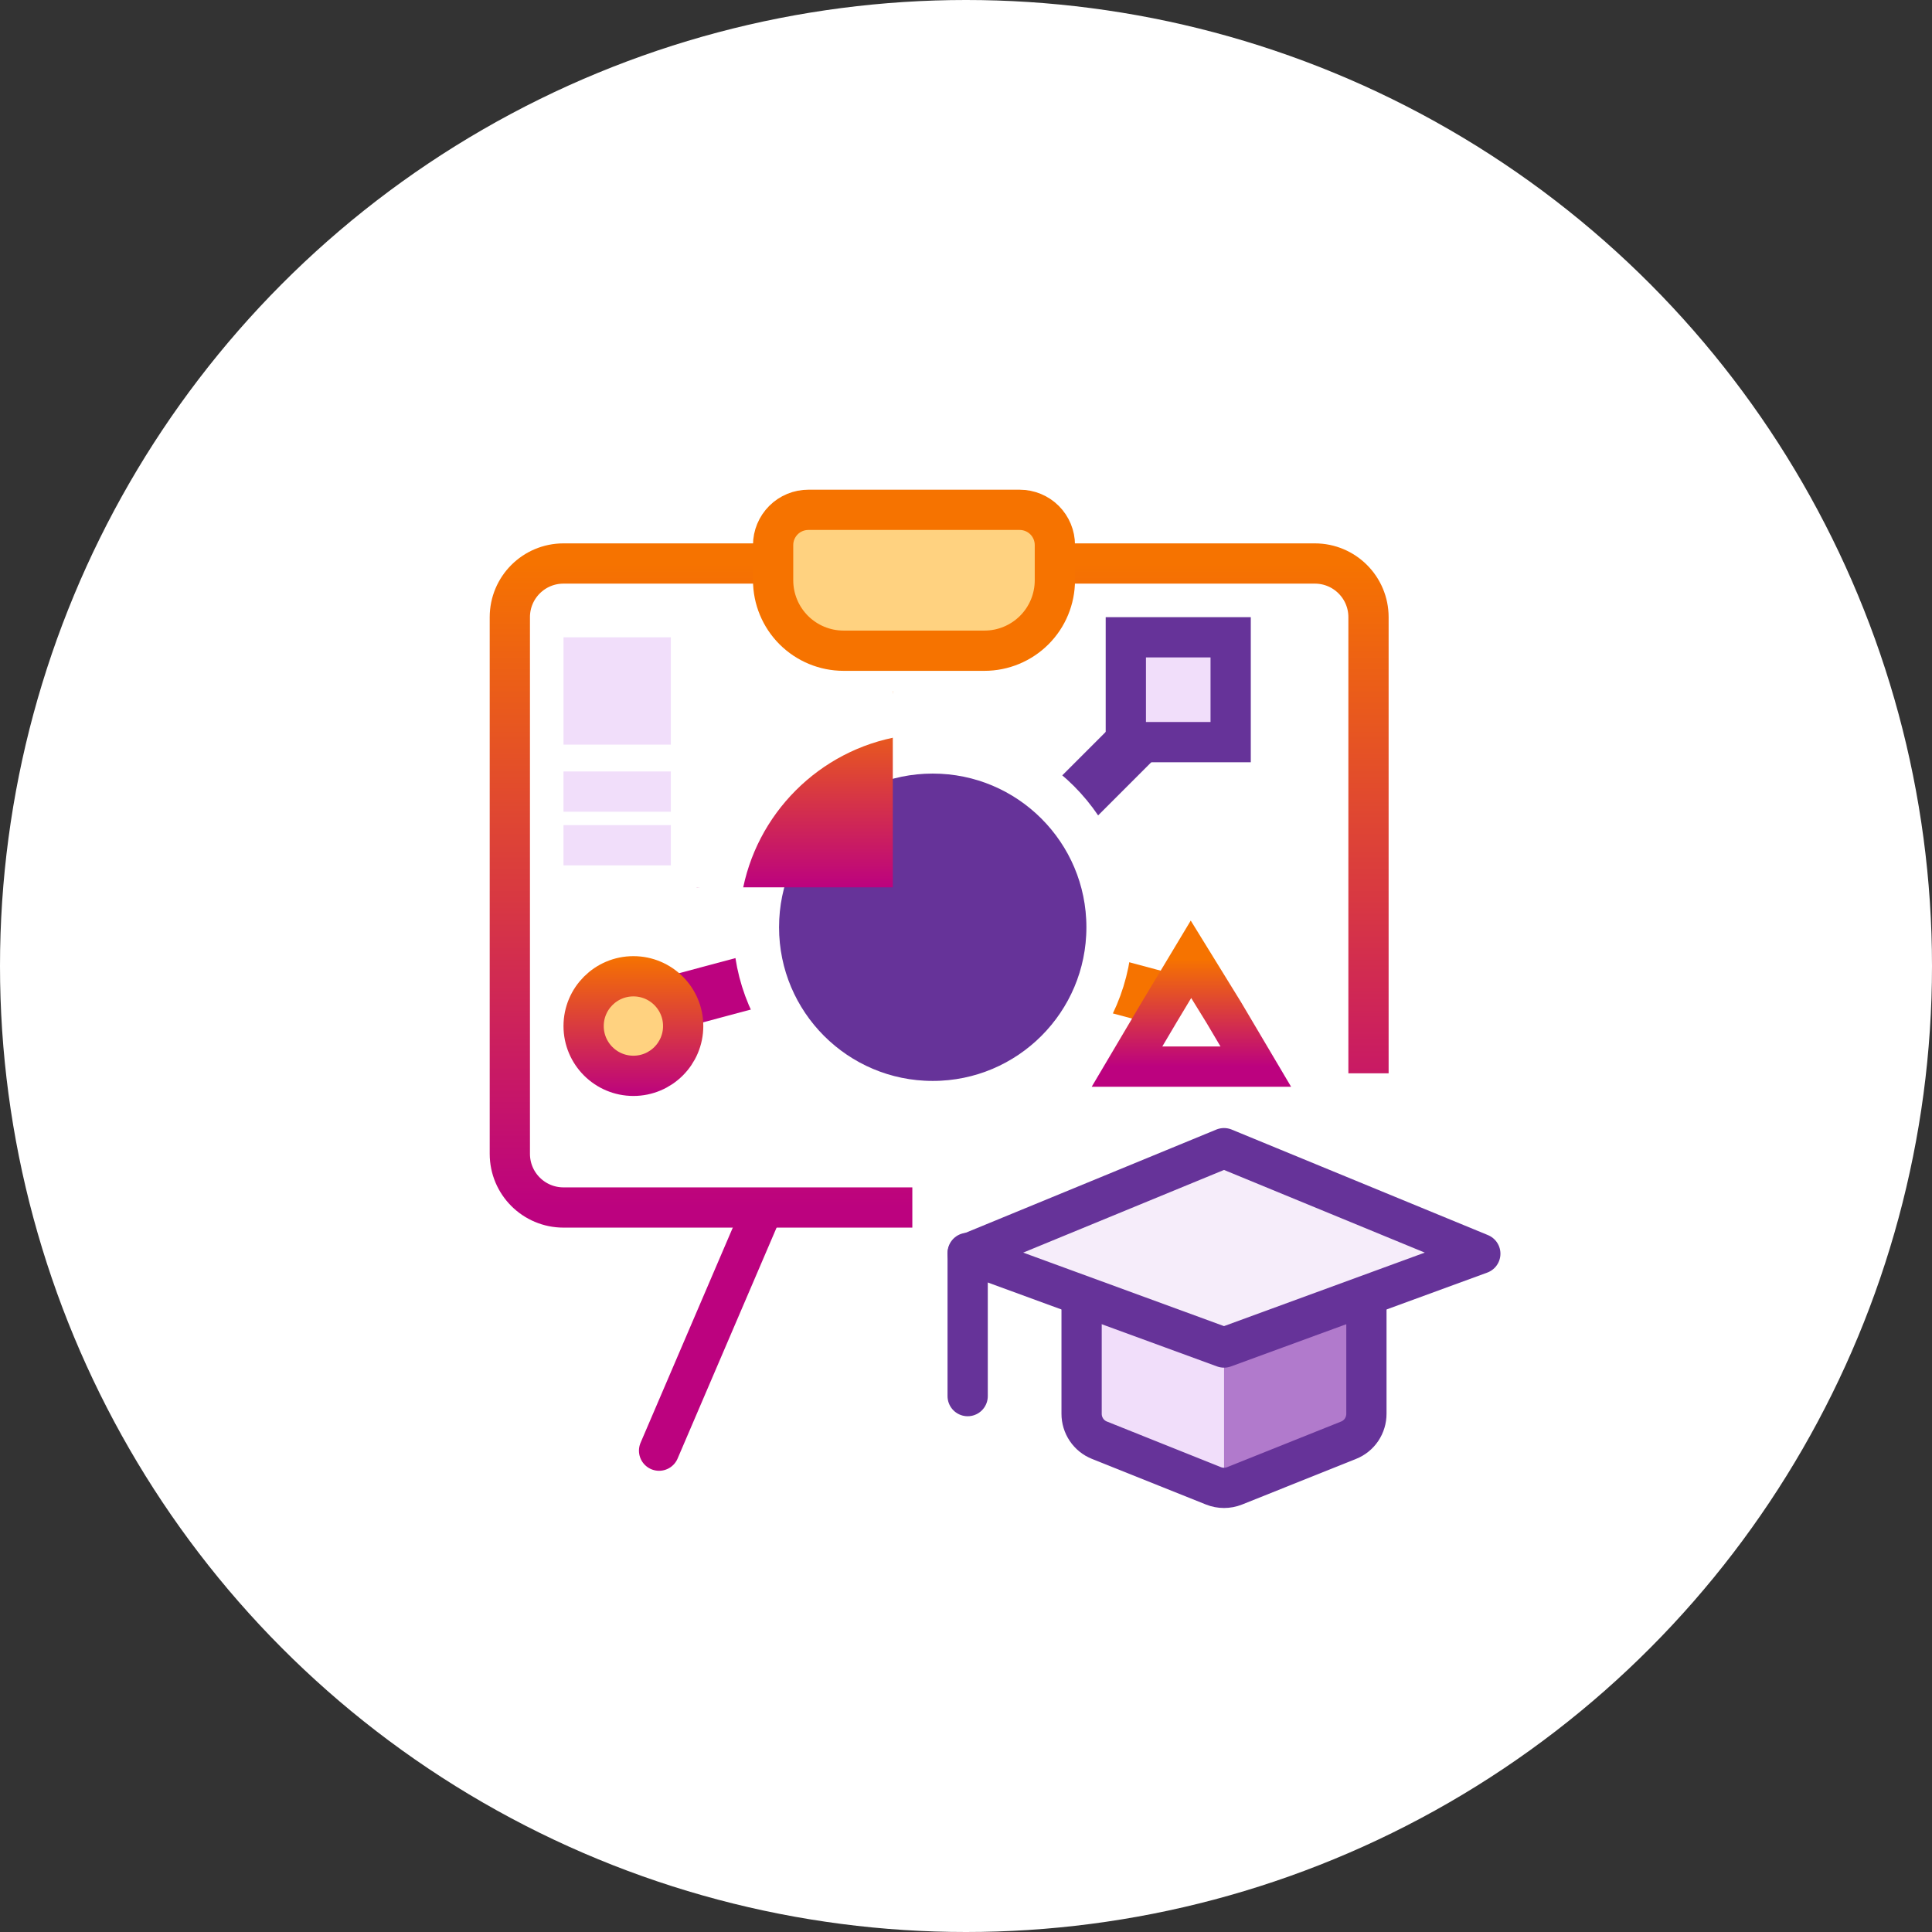 <svg width="72" height="72" viewBox="0 0 72 72" fill="none" xmlns="http://www.w3.org/2000/svg">
<rect x="0" y="0" width="72" height="72" fill="#333333" stroke="none"/>
<circle cx="36" cy="36" r="36" fill="white"/>
<path d="M28.5 44.875L24.562 54.062" stroke="#BC027F" stroke-width="1.5" stroke-linecap="round" stroke-linejoin="round"/>
<path d="M49 21H21C19.895 21 19 21.895 19 23V43C19 44.105 19.895 45 21 45H34H49C50.105 45 51 44.105 51 43V40V23C51 21.895 50.105 21 49 21Z" fill="white"/>
<path d="M34 45H21C19.895 45 19 44.105 19 43V23C19 21.895 19.895 21 21 21H49C50.105 21 51 21.895 51 23V40" stroke="url(#paint0_linear)" stroke-width="1.5"/>
<path d="M40.308 48.276V52.684C40.307 52.897 40.37 53.105 40.489 53.282C40.608 53.459 40.778 53.596 40.976 53.674L45.221 55.373C45.474 55.474 45.757 55.474 46.01 55.373L50.255 53.674C50.453 53.596 50.622 53.459 50.741 53.282C50.86 53.105 50.923 52.897 50.922 52.684V48.276" fill="#F1DEFA"/>
<path d="M50.255 53.674L46.01 55.373C45.884 55.423 45.751 55.449 45.617 55.449V50.75L50.922 48.276V52.684C50.923 52.897 50.86 53.105 50.741 53.282C50.623 53.459 50.453 53.596 50.255 53.674Z" fill="#B17ACC"/>
<path d="M40.308 48.276V52.684C40.307 52.897 40.37 53.105 40.489 53.282C40.608 53.459 40.778 53.596 40.976 53.674L45.221 55.373C45.474 55.474 45.757 55.474 46.01 55.373L50.255 53.674C50.453 53.596 50.623 53.459 50.742 53.282C50.86 53.105 50.923 52.897 50.922 52.684V48.276" stroke="#663399" stroke-width="1.5" stroke-linecap="round" stroke-linejoin="round"/>
<path d="M45.615 42.789L36.062 46.722L45.615 50.219L55.167 46.722L45.615 42.789Z" fill="#F6EDFA" stroke="#663399" stroke-width="1.5" stroke-linecap="round" stroke-linejoin="round"/>
<path d="M36.062 46.692V52.029" stroke="#663399" stroke-width="1.5" stroke-linecap="round" stroke-linejoin="round"/>
<line x1="37.874" y1="32.023" x2="45.037" y2="24.86" stroke="#663399" stroke-width="2"/>
<line x1="25.227" y1="37.325" x2="33.232" y2="35.179" stroke="#BC027F" stroke-width="2"/>
<line x1="43.605" y1="37.303" x2="35.599" y2="35.158" stroke="url(#paint1_linear)" stroke-width="2"/>
<circle cx="34.76" cy="34.556" r="6.584" fill="#663399" stroke="white" stroke-width="1.714"/>
<path fill-rule="evenodd" clip-rule="evenodd" d="M33.272 25.751V33.068H25.955C26.582 29.329 29.533 26.378 33.272 25.751Z" fill="url(#paint2_linear)"/>
<path d="M33.272 25.753L33.272 25.75C29.532 26.377 26.581 29.329 25.954 33.068L25.957 33.068" stroke="white" stroke-width="3.428"/>
<path d="M44.384 39.75H42L43.192 37.735L44.384 35.75L45.608 37.735L46.8 39.75H44.384Z" fill="white" stroke="url(#paint3_linear)" stroke-width="1.5"/>
<rect x="41.956" y="23.75" width="3.907" height="3.907" fill="#F1DEFA" stroke="#663399" stroke-width="1.5"/>
<line x1="25" y1="29.5" x2="21" y2="29.5" stroke="#F1DEFA" stroke-width="1.5"/>
<line x1="25" y1="31.5" x2="21" y2="31.5" stroke="#F1DEFA" stroke-width="1.5"/>
<rect x="24.25" y="24.5" width="2.5" height="2.5" transform="rotate(90 24.25 24.5)" fill="#F1DEFA" stroke="#F1DEFA" stroke-width="1.5"/>
<circle cx="23.605" cy="38.238" r="1.855" fill="#FFD280" stroke="url(#paint4_linear)" stroke-width="1.5"/>
<path d="M36.688 24.25H31.438C30.741 24.25 30.074 23.973 29.581 23.481C29.089 22.989 28.812 22.321 28.812 21.625V20.312C28.812 19.964 28.951 19.631 29.197 19.384C29.443 19.138 29.777 19 30.125 19H38C38.348 19 38.682 19.138 38.928 19.384C39.174 19.631 39.312 19.964 39.312 20.312V21.625C39.312 22.321 39.036 22.989 38.544 23.481C38.051 23.973 37.384 24.25 36.688 24.25Z" fill="#FFD280" stroke="#F67300" stroke-width="1.5" stroke-linecap="round" stroke-linejoin="round"/>
<defs>
<linearGradient id="paint0_linear" x1="35" y1="21" x2="35" y2="45" gradientUnits="userSpaceOnUse">
<stop stop-color="#F67300"/>
<stop offset="1" stop-color="#BC027F"/>
</linearGradient>
<linearGradient id="paint1_linear" x1="39.861" y1="35.264" x2="40.119" y2="34.298" gradientUnits="userSpaceOnUse">
<stop stop-color="#F67300"/>
<stop offset="1" stop-color="#BC027F"/>
</linearGradient>
<linearGradient id="paint2_linear" x1="29.613" y1="25.751" x2="29.613" y2="33.068" gradientUnits="userSpaceOnUse">
<stop stop-color="#F67300"/>
<stop offset="1" stop-color="#BC027F"/>
</linearGradient>
<linearGradient id="paint3_linear" x1="44.4" y1="35.75" x2="44.4" y2="39.75" gradientUnits="userSpaceOnUse">
<stop stop-color="#F67300"/>
<stop offset="1" stop-color="#BC027F"/>
</linearGradient>
<linearGradient id="paint4_linear" x1="23.605" y1="35.634" x2="23.605" y2="40.843" gradientUnits="userSpaceOnUse">
<stop stop-color="#F67300"/>
<stop offset="1" stop-color="#BC027F"/>
</linearGradient>
</defs>
</svg>
